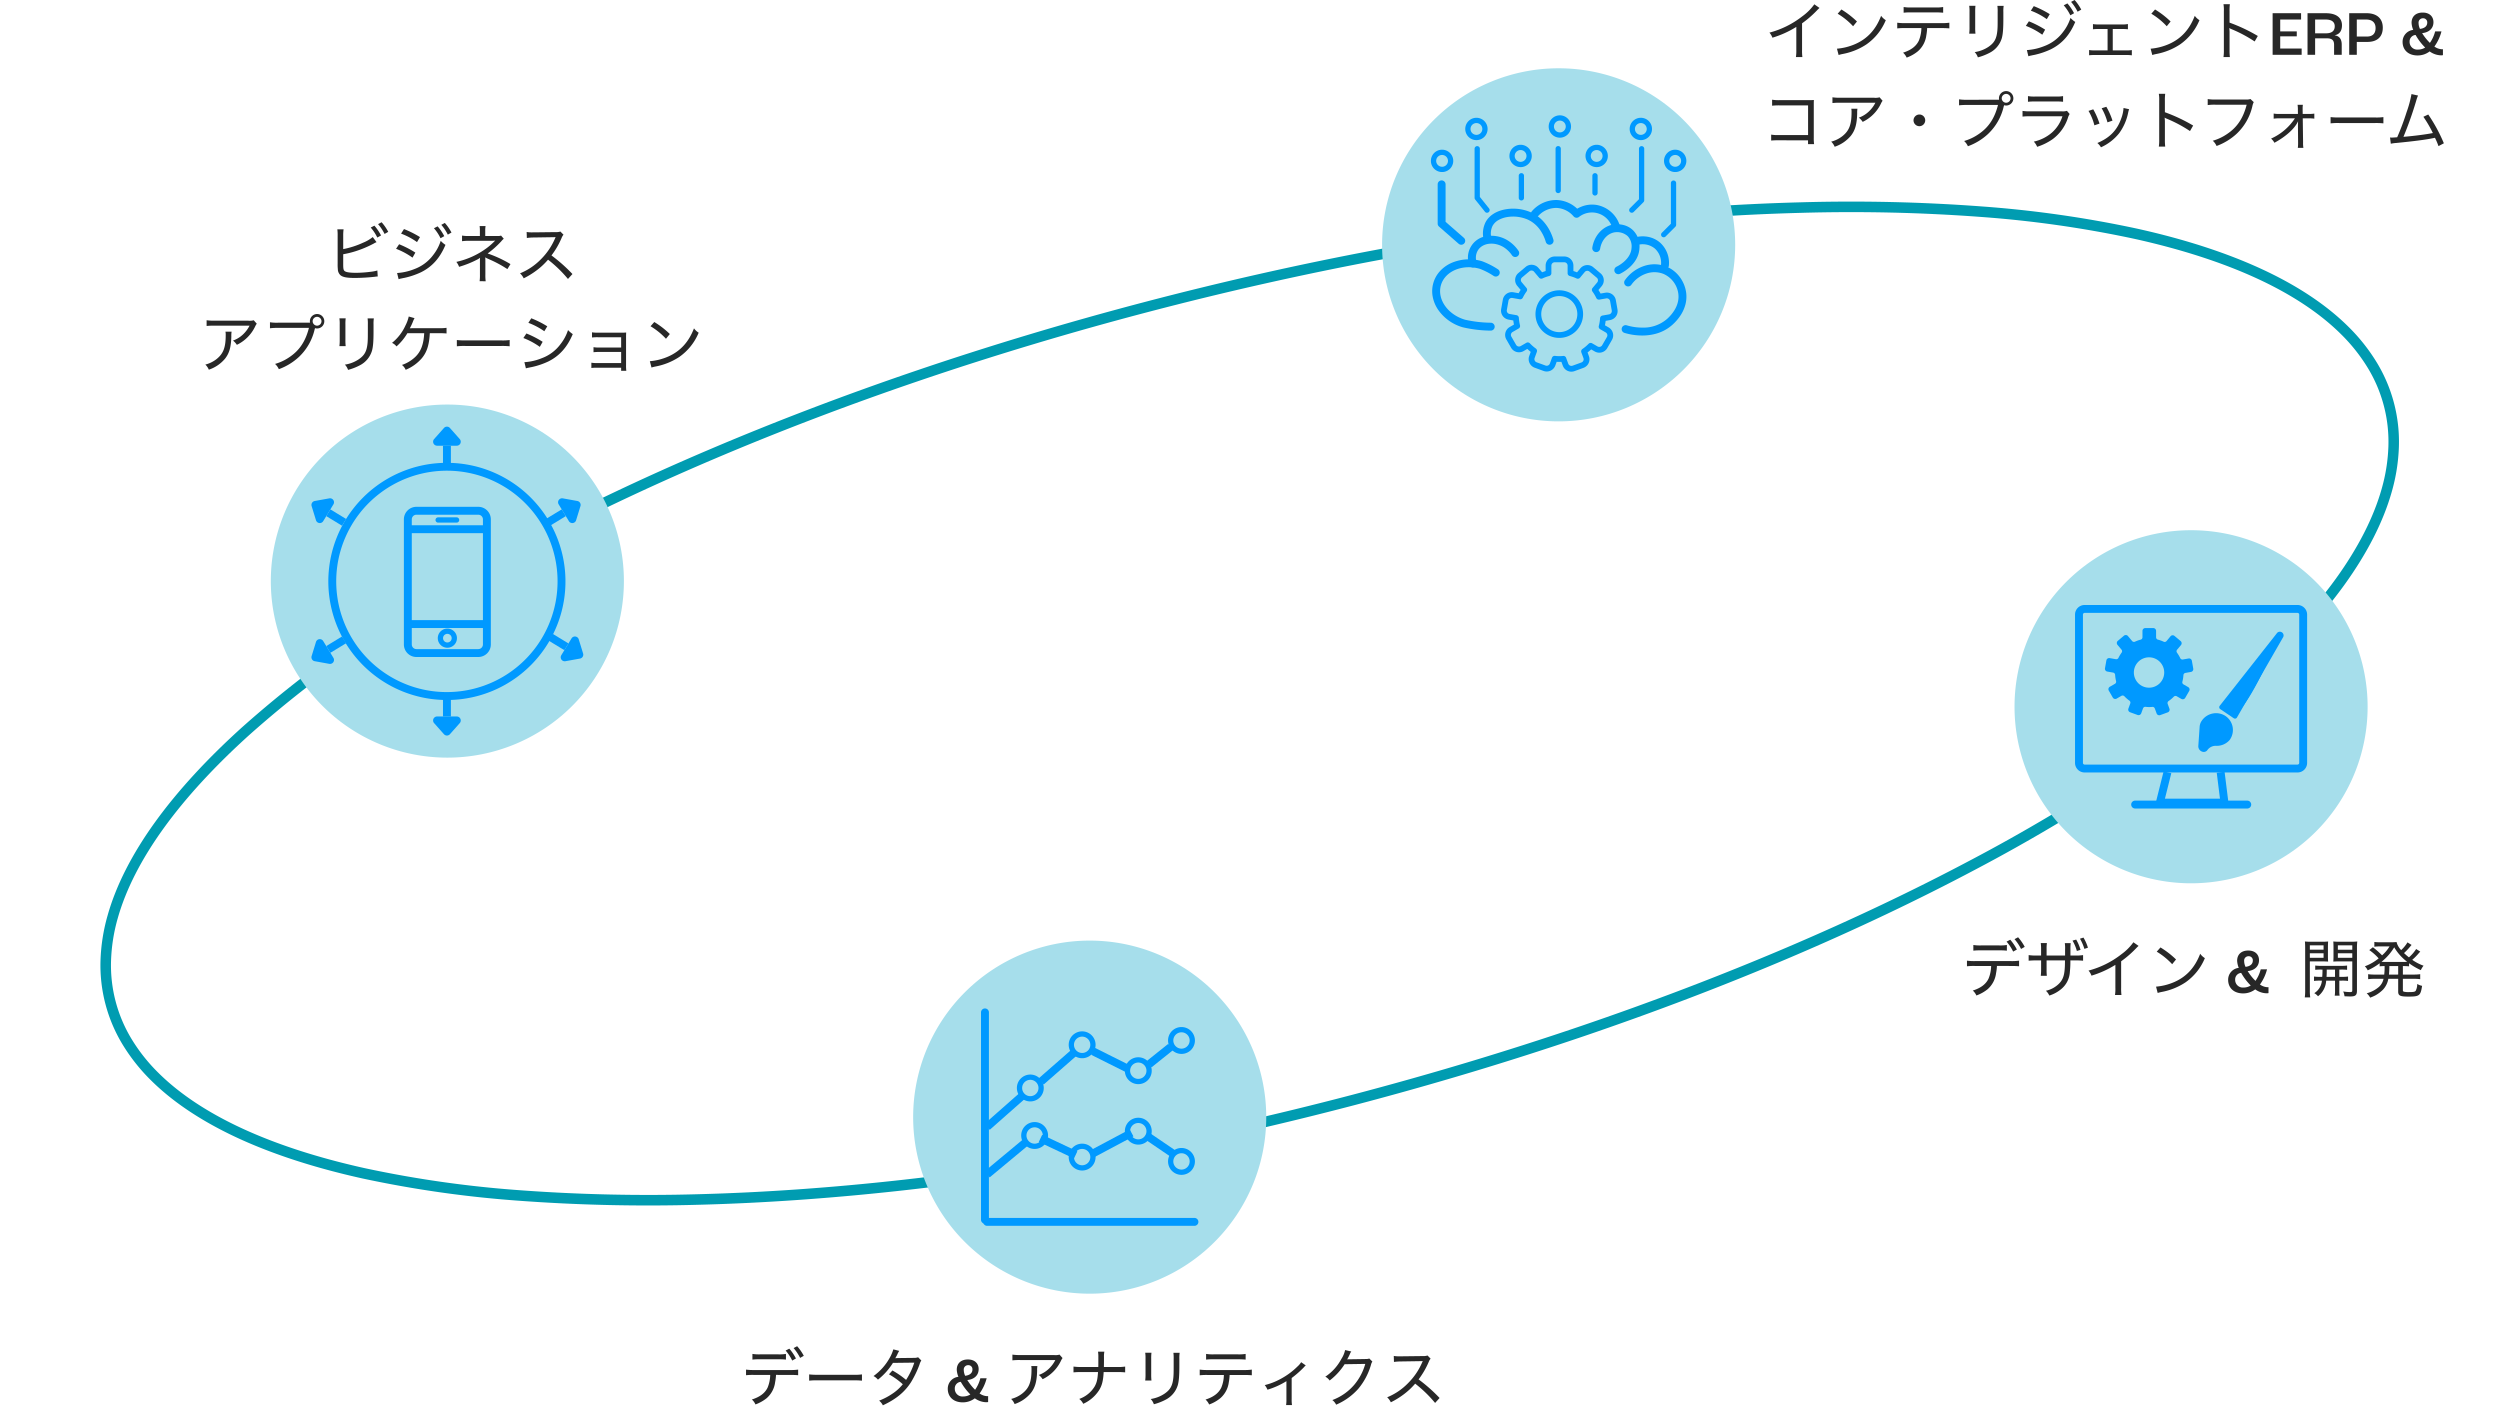 <svg xmlns="http://www.w3.org/2000/svg" width="948.776" height="533.433" viewBox="0 0 948.776 533.433">
  <g id="グループ_179" data-name="グループ 179" transform="translate(-208.612 -4308.087)">
    <path id="パス_352" data-name="パス 352" d="M-110.292-19.176a19.753,19.753,0,0,1-4.536,4.536,34.371,34.371,0,0,1-12.5,6.216A5.958,5.958,0,0,1-126.2-6.5a37.456,37.456,0,0,0,9.072-4.1v8.64A15.906,15.906,0,0,1-117.276.84h2.448a19.819,19.819,0,0,1-.12-2.832v-9.96a40.169,40.169,0,0,0,5.76-5.016,8.816,8.816,0,0,1,.864-.816Zm8.856,3.576a26.647,26.647,0,0,1,5.856,4.752l1.464-1.8a33.206,33.206,0,0,0-5.9-4.56Zm.36,15.672a12.969,12.969,0,0,1,1.488-.384,24.5,24.5,0,0,0,9-3.6,20.891,20.891,0,0,0,7.416-9.24,6.1,6.1,0,0,1-1.776-1.656c-1.968,5.16-5.136,8.64-9.72,10.68a21.874,21.874,0,0,1-7.032,1.8ZM-62-10.152c1.272,0,2.184.048,2.952.12v-2.16a19.081,19.081,0,0,1-2.976.168H-75.852a19.909,19.909,0,0,1-2.976-.168v2.16a23.464,23.464,0,0,1,2.928-.12h6.24a13.021,13.021,0,0,1-.984,4.8c-1.008,2.088-2.9,3.552-5.976,4.536a5.465,5.465,0,0,1,1.368,1.872A14.426,14.426,0,0,0-71.028-1.32a9.6,9.6,0,0,0,3.24-6.072,19,19,0,0,0,.312-2.76Zm-14.4-5.832a22.311,22.311,0,0,1,2.928-.12h9.12a29.536,29.536,0,0,1,2.952.12v-2.16a15.293,15.293,0,0,1-2.976.168h-9.072a15.158,15.158,0,0,1-2.952-.168ZM-51.516-18.6a13.845,13.845,0,0,1,.12,2.28v5.856a16.678,16.678,0,0,1-.12,2.424h2.376a19.823,19.823,0,0,1-.1-2.424v-5.88a18.209,18.209,0,0,1,.1-2.256Zm10.7.024a16.149,16.149,0,0,1,.1,2.376v2.568c0,2.712-.024,3.24-.1,4.272-.288,3.264-1.152,4.824-3.48,6.384a12.825,12.825,0,0,1-5.136,1.944A5.382,5.382,0,0,1-48.228.96,20.881,20.881,0,0,0-43.764-.768,9.166,9.166,0,0,0-39.18-6.192c.432-1.416.624-3.528.624-7.32v-2.712a13.6,13.6,0,0,1,.12-2.352Zm12.7,1.824a25.534,25.534,0,0,1,6.048,3.216l1.128-1.9a37.778,37.778,0,0,0-6.072-3.048Zm-1.9,5.76a27.639,27.639,0,0,1,6.24,3.36l1.08-1.92A37.361,37.361,0,0,0-28.86-12.72Zm14.376-7.8A16.752,16.752,0,0,1-13.14-15l1.416-.792a18.782,18.782,0,0,0-2.52-3.72ZM-29.052.552a5.346,5.346,0,0,1,.96-.264c.48-.1.888-.192,1.3-.264a29.381,29.381,0,0,0,6.24-2.112C-16.308-4.2-13.38-7.464-11.268-12.48a8.994,8.994,0,0,1-1.8-1.536A17.03,17.03,0,0,1-15.924-8.64a15.618,15.618,0,0,1-7.1,5.328,21.346,21.346,0,0,1-6.6,1.512Zm16.2-20.64a17.589,17.589,0,0,1,2.472,3.72l1.392-.792a17.909,17.909,0,0,0-2.52-3.648ZM2.964-9.792h3.5a17.009,17.009,0,0,1,2.256.1v-1.992a11.793,11.793,0,0,1-2.28.168H-2.268a14.72,14.72,0,0,1-2.28-.144V-9.7a19.414,19.414,0,0,1,2.28-.1H1V-1.68H-3.732a12.077,12.077,0,0,1-2.28-.144V.168a18.838,18.838,0,0,1,2.3-.1H7.908a14.542,14.542,0,0,1,2.3.12V-1.8a14,14,0,0,1-2.3.12H2.964ZM17.6-15.6a26.647,26.647,0,0,1,5.856,4.752l1.464-1.8a33.206,33.206,0,0,0-5.9-4.56ZM17.964.072a12.969,12.969,0,0,1,1.488-.384,24.5,24.5,0,0,0,9-3.6,20.891,20.891,0,0,0,7.416-9.24,6.1,6.1,0,0,1-1.776-1.656c-1.968,5.16-5.136,8.64-9.72,10.68a21.873,21.873,0,0,1-7.032,1.8ZM47.412.84a21.405,21.405,0,0,1-.12-2.784V-8.208a14.218,14.218,0,0,0-.1-1.968,4.94,4.94,0,0,0,.792.408,50.985,50.985,0,0,1,8.832,4.7l1.2-2.088a62.821,62.821,0,0,0-10.728-5.064v-4.272a19.125,19.125,0,0,1,.12-2.712H44.988a13.474,13.474,0,0,1,.144,2.64V-1.944A16.94,16.94,0,0,1,44.988.84ZM63.636,0H74.652V-2.4H66.516V-7.008H72.8V-8.88H66.516v-4.512h7.92v-2.4h-10.8ZM76.884,0h2.88V-6.264H84.2c2.112,0,2.76.864,2.76,2.448V0h2.9V-3.864c0-1.9-.72-3.24-2.64-3.528V-7.44c1.848-.336,2.736-1.728,2.736-3.768,0-2.832-2.088-4.584-6.144-4.584H76.884Zm2.88-8.16v-5.232H83.8c2.3,0,3.408.96,3.408,2.544,0,1.68-1.008,2.688-3.336,2.688ZM92.7,0h2.88V-4.9h4.008c3.792,0,5.856-1.968,5.856-5.4,0-3.528-2.3-5.5-6.216-5.5H92.7Zm2.88-6.936v-6.456h3.552c2.3,0,3.576,1.152,3.576,3.24,0,2.16-1.2,3.216-3.288,3.216Zm32.328,4.824a5.278,5.278,0,0,1-2.88-1.032,16.97,16.97,0,0,0,2.688-5.76h-2.4a13.25,13.25,0,0,1-1.992,4.368,19.024,19.024,0,0,1-2.952-3.7c2.712-.264,4.3-1.872,4.3-4.128,0-2.136-1.464-3.672-4.08-3.672-2.712,0-4.224,1.56-4.224,3.888a8.1,8.1,0,0,0,.624,2.688,4.519,4.519,0,0,0-4.032,4.56c0,2.952,2.064,5.136,5.688,5.136A7.428,7.428,0,0,0,123.228-1.3,7.6,7.6,0,0,0,127.6.192a3.294,3.294,0,0,0,.672-.072V-2.136A2.373,2.373,0,0,1,127.908-2.112Zm-7.224-11.76a1.536,1.536,0,0,1,1.632,1.632c0,1.248-.84,2.16-2.76,2.4a5.23,5.23,0,0,1-.528-2.208A1.637,1.637,0,0,1,120.684-13.872ZM115.62-4.944A2.474,2.474,0,0,1,117.8-7.536h.1a21.814,21.814,0,0,0,3.624,4.776,5.029,5.029,0,0,1-2.712.768A2.9,2.9,0,0,1,115.62-4.944ZM-112.68,32.44v1.44h2.3a15.382,15.382,0,0,1-.12-2.376V19.048c0-.912,0-1.32.048-1.9-.6.024-.96.048-1.248.048h-11.64a15,15,0,0,1-2.976-.168v2.28a22.5,22.5,0,0,1,2.952-.12h10.7V30.448H-123.84a13.785,13.785,0,0,1-2.832-.168v2.256a24.308,24.308,0,0,1,2.808-.1Zm27.144-16.32a5.362,5.362,0,0,1-2.112.168h-12.768a19.023,19.023,0,0,1-3-.168V18.3a24.134,24.134,0,0,1,2.952-.12H-87.12a11.914,11.914,0,0,1-2.568,3.408,10.707,10.707,0,0,1-3.72,2.256,6.065,6.065,0,0,1,1.464,1.608,14.727,14.727,0,0,0,6.96-7.008,5.521,5.521,0,0,1,.6-1.008Zm-10.728,4.344a5.286,5.286,0,0,1,.1,1.32c0,4.656-.888,6.984-3.408,9.024a11.375,11.375,0,0,1-4.32,2.136,5.812,5.812,0,0,1,1.32,1.944,13.624,13.624,0,0,0,6.168-4.2c1.632-2.088,2.28-4.416,2.376-8.472a9.139,9.139,0,0,1,.1-1.752Zm25.848,2.184a2.243,2.243,0,0,0-2.232,2.232,2.238,2.238,0,0,0,2.232,2.208,2.238,2.238,0,0,0,2.208-2.232A2.2,2.2,0,0,0-70.416,22.648Zm18.024-5.592a16.809,16.809,0,0,1-2.976-.168v2.28a22.858,22.858,0,0,1,2.928-.144h11.856c-1.32,5.16-3.624,8.592-7.488,11.16a18.741,18.741,0,0,1-5.376,2.52,5.8,5.8,0,0,1,1.44,1.992,22.493,22.493,0,0,0,7.584-4.608,20.775,20.775,0,0,0,6-10.464l.144-.5a2.874,2.874,0,0,0,.792.12A2.735,2.735,0,0,0-34.752,16.5a2.735,2.735,0,0,0-2.736-2.736A2.735,2.735,0,0,0-40.224,16.5a3.939,3.939,0,0,0,.048.552Zm14.9-2.232a1.7,1.7,0,0,1,1.68,1.68,1.7,1.7,0,0,1-1.68,1.68,1.7,1.7,0,0,1-1.68-1.68A1.7,1.7,0,0,1-37.488,14.824Zm8.28,3a21.494,21.494,0,0,1,2.736-.12h7.848a20.593,20.593,0,0,1,2.736.12v-2.16a14.244,14.244,0,0,1-2.76.168h-7.8a13.4,13.4,0,0,1-2.76-.168Zm-2.064,5.616a23.318,23.318,0,0,1,3.024-.12h12.12a13.791,13.791,0,0,1-3.912,6.12,15.6,15.6,0,0,1-6.96,3.5,6.087,6.087,0,0,1,1.272,1.968,21.631,21.631,0,0,0,5.88-2.9,16.247,16.247,0,0,0,5.784-8.04,5.863,5.863,0,0,1,.672-1.512l-1.032-1.2a5.241,5.241,0,0,1-1.9.192h-11.9a17.551,17.551,0,0,1-3.048-.168ZM-6.24,21.28a20.294,20.294,0,0,1,2.232,5.472l1.944-.648A27.627,27.627,0,0,0-4.44,20.68Zm4.992-1.008A22.189,22.189,0,0,1,.96,25.624l1.9-.648A25.685,25.685,0,0,0,.528,19.72Zm8.3-.1a13.464,13.464,0,0,1-.864,3.96c-1.56,4.488-4.344,7.344-9.072,9.336A6.118,6.118,0,0,1-1.512,35.1,18.658,18.658,0,0,0,5.4,29.752a19.856,19.856,0,0,0,3.456-8.016,10.271,10.271,0,0,1,.312-1.1ZM22.872,34.84a21.405,21.405,0,0,1-.12-2.784V25.792a14.218,14.218,0,0,0-.1-1.968,4.941,4.941,0,0,0,.792.408,50.985,50.985,0,0,1,8.832,4.7l1.2-2.088a62.821,62.821,0,0,0-10.728-5.064V17.512a19.125,19.125,0,0,1,.12-2.712H20.448a13.474,13.474,0,0,1,.144,2.64V32.056a16.94,16.94,0,0,1-.144,2.784ZM55.224,16.768a4.8,4.8,0,0,1-1.824.192H41.976A16.653,16.653,0,0,1,39,16.792v2.28a19.14,19.14,0,0,1,2.928-.144H53.784c-1.32,5.16-3.624,8.592-7.488,11.16a18.741,18.741,0,0,1-5.376,2.52A5.581,5.581,0,0,1,42.36,34.6a22.882,22.882,0,0,0,7.584-4.608,20.775,20.775,0,0,0,6-10.464,6.229,6.229,0,0,1,.528-1.584ZM73.3,33.208v.264a13.423,13.423,0,0,1-.1,1.848h2.112a11.64,11.64,0,0,1-.12-2.112l-.12-9.1H77.3a12.933,12.933,0,0,1,2.16.12v-1.92a12.249,12.249,0,0,1-2.16.12H75.048l-.024-1.608v-.408a8.145,8.145,0,0,1,.1-1.44H73.1a10.286,10.286,0,0,1,.12,1.9l.024,1.56H66.192a10.324,10.324,0,0,1-2.16-.144v1.944a13.288,13.288,0,0,1,2.16-.12h5.9a21.041,21.041,0,0,1-9.048,7.68,5.368,5.368,0,0,1,1.272,1.584C68.5,31.12,71.9,28.1,73.152,25.5c.1-.216.1-.216.144-.312-.024.6-.048,1.416-.048,1.9Zm12.336-7.2a26.219,26.219,0,0,1,3.336-.12h13.44a28.039,28.039,0,0,1,3.264.12V23.632a19.638,19.638,0,0,1-3.24.144H88.944a26.181,26.181,0,0,1-3.312-.144Zm30.7-11.112a41.958,41.958,0,0,1-1.848,6.84,95.034,95.034,0,0,1-3.576,9.552c-.936.072-1.824.12-2.064.12a4.309,4.309,0,0,1-.648-.048l.288,2.376a14.1,14.1,0,0,1,2.088-.288c6.384-.624,11.088-1.224,13.848-1.8.528-.1.528-.1.816-.168a25.112,25.112,0,0,1,1.344,3.168l2.04-1.08a61.1,61.1,0,0,0-5.928-10.92l-1.848.864a46.237,46.237,0,0,1,3.6,6.168c-2.568.528-7.728,1.176-11.16,1.44a137.382,137.382,0,0,0,4.92-13.968,11.231,11.231,0,0,1,.624-1.7Z" transform="translate(1007.46 4328.895)" fill="#272727"/>
    <path id="パス_344" data-name="パス 344" d="M-41.136-16.008a15.883,15.883,0,0,1,.144-2.376h-2.376a15.225,15.225,0,0,1,.12,2.352v10.8a16.116,16.116,0,0,0,.072,1.968A3.174,3.174,0,0,0-42.144-.936c.888.72,2.472,1.008,5.448,1.008a72.006,72.006,0,0,0,7.608-.456,6.007,6.007,0,0,1,1.056-.1l-.144-2.28a13.976,13.976,0,0,1-2.424.48,46.825,46.825,0,0,1-5.568.408c-2.568,0-4.032-.24-4.512-.744-.36-.384-.456-.888-.456-2.52V-8.928A34.554,34.554,0,0,0-36.5-10.056a41.1,41.1,0,0,0,6.96-2.928,7.119,7.119,0,0,1,1.056-.528l-1.44-1.944a13.993,13.993,0,0,1-3.7,2.16,32.43,32.43,0,0,1-7.512,2.424Zm13.224-4.344a17.589,17.589,0,0,1,2.472,3.72l1.392-.792a17.909,17.909,0,0,0-2.52-3.648Zm-2.784,1.3a16.752,16.752,0,0,1,2.5,3.792l1.416-.792a18.782,18.782,0,0,0-2.52-3.72Zm11.52,2.3a25.534,25.534,0,0,1,6.048,3.216l1.128-1.9a37.778,37.778,0,0,0-6.072-3.048Zm-1.9,5.76a27.639,27.639,0,0,1,6.24,3.36l1.08-1.92A37.361,37.361,0,0,0-19.92-12.72Zm14.376-7.8A16.752,16.752,0,0,1-4.2-15l1.416-.792a18.782,18.782,0,0,0-2.52-3.72ZM-20.112.552a5.346,5.346,0,0,1,.96-.264c.48-.1.888-.192,1.3-.264a29.381,29.381,0,0,0,6.24-2.112C-7.368-4.2-4.44-7.464-2.328-12.48a8.994,8.994,0,0,1-1.8-1.536A17.03,17.03,0,0,1-6.984-8.64a15.618,15.618,0,0,1-7.1,5.328,21.346,21.346,0,0,1-6.6,1.512Zm16.2-20.64a17.589,17.589,0,0,1,2.472,3.72l1.392-.792a17.909,17.909,0,0,0-2.52-3.648ZM12.936,1.32a16.656,16.656,0,0,1-.12-2.592V-6.456a6.576,6.576,0,0,0-.024-.792,2.9,2.9,0,0,0-.048-.5,13.892,13.892,0,0,0,1.464.72,44.37,44.37,0,0,1,6.96,3.744l1.176-1.9A44.708,44.708,0,0,0,13.68-9.216,35.787,35.787,0,0,0,18.816-13.8a6.565,6.565,0,0,1,.984-1.008l-1.032-1.2a3.5,3.5,0,0,1-1.224.168H12.768v-1.944a9.6,9.6,0,0,1,.12-1.824H10.632a12.154,12.154,0,0,1,.1,1.848v1.92H6.576a14.971,14.971,0,0,1-2.616-.168v2.136a16.249,16.249,0,0,1,2.616-.144h8.4c.192,0,.744-.024,1.08-.048l.48-.048a24.144,24.144,0,0,1-3.216,2.856A30.222,30.222,0,0,1,1.8-6.024,6.511,6.511,0,0,1,2.832-4.152,37.476,37.476,0,0,0,10.056-7.08a3.982,3.982,0,0,0,.744-.528,8.5,8.5,0,0,0-.048,1.1v5.256a17.469,17.469,0,0,1-.12,2.568ZM45.864-1.416A60.6,60.6,0,0,0,37.9-8.472a31.048,31.048,0,0,0,3.864-6.672,4.159,4.159,0,0,1,.7-1.2l-1.176-1.2a4.514,4.514,0,0,1-1.7.216l-8.3.1h-.528a12.38,12.38,0,0,1-2.28-.144l.072,2.28a20.046,20.046,0,0,1,2.76-.192c7.872-.12,7.872-.12,8.16-.144a1.654,1.654,0,0,1-.072.192,1.943,1.943,0,0,0-.144.312,24.977,24.977,0,0,1-5.328,7.872A23.3,23.3,0,0,1,25.968-1.68,6.243,6.243,0,0,1,27.36.216,30.53,30.53,0,0,0,32.04-2.64,26.609,26.609,0,0,0,36.6-6.864,47.921,47.921,0,0,1,44.16.456ZM-75.1,16.12a5.362,5.362,0,0,1-2.112.168H-89.976a19.023,19.023,0,0,1-3-.168V18.3a24.134,24.134,0,0,1,2.952-.12H-76.68a11.914,11.914,0,0,1-2.568,3.408,10.707,10.707,0,0,1-3.72,2.256A6.065,6.065,0,0,1-81.5,25.456a14.727,14.727,0,0,0,6.96-7.008,5.521,5.521,0,0,1,.6-1.008Zm-10.728,4.344a5.286,5.286,0,0,1,.1,1.32c0,4.656-.888,6.984-3.408,9.024a11.375,11.375,0,0,1-4.32,2.136,5.812,5.812,0,0,1,1.32,1.944,13.624,13.624,0,0,0,6.168-4.2c1.632-2.088,2.28-4.416,2.376-8.472a9.139,9.139,0,0,1,.1-1.752Zm19.872-3.408a16.809,16.809,0,0,1-2.976-.168v2.28A22.858,22.858,0,0,1-66,19.024h11.856c-1.32,5.16-3.624,8.592-7.488,11.16a18.741,18.741,0,0,1-5.376,2.52,5.8,5.8,0,0,1,1.44,1.992,22.493,22.493,0,0,0,7.584-4.608,20.775,20.775,0,0,0,6-10.464l.144-.5a2.874,2.874,0,0,0,.792.12A2.735,2.735,0,0,0-48.312,16.5a2.735,2.735,0,0,0-2.736-2.736A2.735,2.735,0,0,0-53.784,16.5a3.939,3.939,0,0,0,.048.552Zm14.9-2.232a1.7,1.7,0,0,1,1.68,1.68,1.7,1.7,0,0,1-1.68,1.68,1.7,1.7,0,0,1-1.68-1.68A1.7,1.7,0,0,1-51.048,14.824Zm8.472.576a13.845,13.845,0,0,1,.12,2.28v5.856a16.678,16.678,0,0,1-.12,2.424H-40.2a19.823,19.823,0,0,1-.1-2.424v-5.88a18.209,18.209,0,0,1,.1-2.256Zm10.7.024a16.149,16.149,0,0,1,.1,2.376v2.568c0,2.712-.024,3.24-.1,4.272-.288,3.264-1.152,4.824-3.48,6.384a12.825,12.825,0,0,1-5.136,1.944,5.382,5.382,0,0,1,1.2,1.992,20.881,20.881,0,0,0,4.464-1.728,9.166,9.166,0,0,0,4.584-5.424c.432-1.416.624-3.528.624-7.32V17.776a13.6,13.6,0,0,1,.12-2.352ZM-4.92,21.04a29.708,29.708,0,0,1,3,.1V19a19.093,19.093,0,0,1-2.976.144H-14.76c-.648.024-1.008.024-1.1.024a19.911,19.911,0,0,0,1.2-2.568,8.176,8.176,0,0,1,.6-1.272l-2.208-.624A13.744,13.744,0,0,1-17.5,18.088a17.933,17.933,0,0,1-5.112,6.624,4.573,4.573,0,0,1,1.7,1.344,20.687,20.687,0,0,0,4.128-5.016h6.384c-.216,4.248-1.248,6.984-3.432,9.048a13.649,13.649,0,0,1-5.016,3,4.613,4.613,0,0,1,1.416,1.848,16.305,16.305,0,0,0,6.168-4.44c1.824-2.232,2.664-4.752,2.952-8.784.024-.408.024-.408.048-.672Zm6.912,4.968a26.219,26.219,0,0,1,3.336-.12h13.44a28.039,28.039,0,0,1,3.264.12V23.632a19.638,19.638,0,0,1-3.24.144H5.3a26.181,26.181,0,0,1-3.312-.144Zm27.144-8.9A26.311,26.311,0,0,1,35.184,20.3l1.128-1.872a35.9,35.9,0,0,0-6.072-3.048Zm-1.9,5.76a27.639,27.639,0,0,1,6.24,3.36l1.08-1.92a37.361,37.361,0,0,0-6.168-3.168Zm.96,11.52a5.561,5.561,0,0,1,.96-.24c.48-.1.888-.192,1.3-.264a29.381,29.381,0,0,0,6.24-2.112c4.248-2.112,7.176-5.4,9.288-10.392a9.852,9.852,0,0,1-1.8-1.536,16.91,16.91,0,0,1-2.856,5.352,15.453,15.453,0,0,1-7.1,5.328,20.673,20.673,0,0,1-6.6,1.512Zm36.144-.24V35.32h1.968a14.3,14.3,0,0,1-.1-2.16V22.816c0-.936,0-1.272.048-2.04-.5.048-1.1.072-1.968.072H55.584a15.061,15.061,0,0,1-2.3-.144v1.968a17.621,17.621,0,0,1,2.3-.1h8.76v3.912H56.136a11.928,11.928,0,0,1-2.28-.144v1.92a17.668,17.668,0,0,1,2.28-.1h8.208v4.224h-9a14.424,14.424,0,0,1-2.3-.144V34.24a16.964,16.964,0,0,1,2.28-.1ZM75.5,18.4a26.647,26.647,0,0,1,5.856,4.752l1.464-1.8a33.206,33.206,0,0,0-5.9-4.56Zm.36,15.672a12.969,12.969,0,0,1,1.488-.384,24.5,24.5,0,0,0,9-3.6,20.891,20.891,0,0,0,7.416-9.24,6.1,6.1,0,0,1-1.776-1.656c-1.968,5.16-5.136,8.64-9.72,10.68a21.874,21.874,0,0,1-7.032,1.8Z" transform="translate(380 4413.5)" fill="#272727"/>
    <path id="パス_351" data-name="パス 351" d="M-114.828-10.176c1.272,0,2.208.048,2.952.12v-2.136a18.88,18.88,0,0,1-2.976.168h-13.824a19.909,19.909,0,0,1-2.976-.168v2.136a23.659,23.659,0,0,1,2.952-.12h6.216a13.158,13.158,0,0,1-.984,4.824c-1.008,2.088-2.9,3.528-5.976,4.512a5.169,5.169,0,0,1,1.368,1.872,15.009,15.009,0,0,0,4.224-2.352,9.664,9.664,0,0,0,3.24-6.1,19.022,19.022,0,0,0,.336-2.76Zm-14.4-5.808a22.086,22.086,0,0,1,2.928-.12h6.84a23.9,23.9,0,0,1,2.952.12v-2.16a15.293,15.293,0,0,1-2.976.168h-6.792a15.158,15.158,0,0,1-2.952-.168Zm15.624-4.368a17.589,17.589,0,0,1,2.472,3.72l1.392-.792a17.909,17.909,0,0,0-2.52-3.648Zm-3.024.936a16.751,16.751,0,0,1,2.5,3.792l1.416-.792a18.782,18.782,0,0,0-2.52-3.72ZM-107.7-7.992a26.219,26.219,0,0,1,3.336-.12h13.44a28.039,28.039,0,0,1,3.264.12v-2.376a19.638,19.638,0,0,1-3.24.144h-13.488a26.181,26.181,0,0,1-3.312-.144Zm31.944-11.88a14.718,14.718,0,0,1-1.416,3.288,20.992,20.992,0,0,1-6.1,6.84,5.262,5.262,0,0,1,1.68,1.368,24.783,24.783,0,0,0,5.688-6.36l8.112-.1a27.955,27.955,0,0,1-3.12,6.552,33.4,33.4,0,0,0-5.184-3.576l-1.32,1.464a28.329,28.329,0,0,1,5.256,3.768,17.452,17.452,0,0,1-4.08,3.672,24.019,24.019,0,0,1-4.9,2.544,5.581,5.581,0,0,1,1.416,1.776c5.04-2.352,8.28-5.016,10.7-8.808a38.718,38.718,0,0,0,3.192-6.624,5.385,5.385,0,0,1,.7-1.584l-1.224-1.224a4.149,4.149,0,0,1-1.584.24c-6.72.072-6.72.072-7.08.144.192-.336.432-.744.7-1.272a12.274,12.274,0,0,1,.792-1.536ZM-40.14-2.112a5.278,5.278,0,0,1-2.88-1.032A16.97,16.97,0,0,0-40.332-8.9h-2.4a13.25,13.25,0,0,1-1.992,4.368,19.024,19.024,0,0,1-2.952-3.7c2.712-.264,4.3-1.872,4.3-4.128,0-2.136-1.464-3.672-4.08-3.672-2.712,0-4.224,1.56-4.224,3.888a8.1,8.1,0,0,0,.624,2.688A4.519,4.519,0,0,0-55.092-4.9C-55.092-1.944-53.028.24-49.4.24A7.428,7.428,0,0,0-44.82-1.3,7.6,7.6,0,0,0-40.452.192,3.3,3.3,0,0,0-39.78.12V-2.136A2.373,2.373,0,0,1-40.14-2.112Zm-7.224-11.76a1.536,1.536,0,0,1,1.632,1.632c0,1.248-.84,2.16-2.76,2.4a5.23,5.23,0,0,1-.528-2.208A1.637,1.637,0,0,1-47.364-13.872Zm-5.064,8.928a2.474,2.474,0,0,1,2.184-2.592h.1A21.814,21.814,0,0,0-46.524-2.76a5.029,5.029,0,0,1-2.712.768A2.9,2.9,0,0,1-52.428-4.944ZM-12.684-17.88a5.362,5.362,0,0,1-2.112.168H-27.564a19.023,19.023,0,0,1-3-.168V-15.7a24.134,24.134,0,0,1,2.952-.12h13.344a11.914,11.914,0,0,1-2.568,3.408,10.707,10.707,0,0,1-3.72,2.256,6.065,6.065,0,0,1,1.464,1.608,14.727,14.727,0,0,0,6.96-7.008,5.521,5.521,0,0,1,.6-1.008Zm-10.728,4.344a5.286,5.286,0,0,1,.1,1.32c0,4.656-.888,6.984-3.408,9.024a11.375,11.375,0,0,1-4.32,2.136A5.812,5.812,0,0,1-29.724.888a13.624,13.624,0,0,0,6.168-4.2c1.632-2.088,2.28-4.416,2.376-8.472a9.139,9.139,0,0,1,.1-1.752Zm27.576.36c0-.312,0-.312.024-2.04v-1.656a9.847,9.847,0,0,1,.144-2.112h-2.4a12.791,12.791,0,0,1,.12,2.136v1.632c0,.648,0,1.128-.024,2.04H-4.38a20.7,20.7,0,0,1-3-.168v2.208a26.066,26.066,0,0,1,2.976-.12H1.932C1.74-8.448,1.476-7.344.732-5.928A11.16,11.16,0,0,1-5.2-1.056,5.317,5.317,0,0,1-3.684.792a13.921,13.921,0,0,0,6-5.136c1.128-1.8,1.584-3.648,1.752-6.912H9.252a25.559,25.559,0,0,1,2.976.12v-2.208a17.108,17.108,0,0,1-3,.168ZM19.836-18.6a13.845,13.845,0,0,1,.12,2.28v5.856a16.678,16.678,0,0,1-.12,2.424h2.376a19.823,19.823,0,0,1-.1-2.424v-5.88a18.209,18.209,0,0,1,.1-2.256Zm10.7.024a16.149,16.149,0,0,1,.1,2.376v2.568c0,2.712-.024,3.24-.1,4.272-.288,3.264-1.152,4.824-3.48,6.384a12.825,12.825,0,0,1-5.136,1.944A5.382,5.382,0,0,1,23.124.96,20.881,20.881,0,0,0,27.588-.768a9.166,9.166,0,0,0,4.584-5.424c.432-1.416.624-3.528.624-7.32v-2.712a13.6,13.6,0,0,1,.12-2.352Zm26.808,8.424c1.272,0,2.184.048,2.952.12v-2.16a19.081,19.081,0,0,1-2.976.168H43.5a19.909,19.909,0,0,1-2.976-.168v2.16a23.464,23.464,0,0,1,2.928-.12h6.24a13.021,13.021,0,0,1-.984,4.8C47.7-3.264,45.8-1.8,42.732-.816A5.465,5.465,0,0,1,44.1,1.056,14.426,14.426,0,0,0,48.324-1.32a9.6,9.6,0,0,0,3.24-6.072,19,19,0,0,0,.312-2.76Zm-14.4-5.832a22.311,22.311,0,0,1,2.928-.12H55a29.536,29.536,0,0,1,2.952.12v-2.16a15.293,15.293,0,0,1-2.976.168H45.9a15.158,15.158,0,0,1-2.952-.168ZM79.02-15a7.377,7.377,0,0,1-1.368,1.608,27.554,27.554,0,0,1-6.816,4.944A24.146,24.146,0,0,1,65.2-6.312,6.326,6.326,0,0,1,66.228-4.56a29.622,29.622,0,0,0,7.2-3.24v6.792a13.491,13.491,0,0,1-.12,2.28H75.54a14,14,0,0,1-.12-2.3V-9A37.718,37.718,0,0,0,80-13.008a5.489,5.489,0,0,1,.768-.768ZM95.7-19.608A10.16,10.16,0,0,1,94.26-16.2a18.279,18.279,0,0,1-6.072,6.7A4.406,4.406,0,0,1,89.82-8.04a24.077,24.077,0,0,0,5.688-6.192l7.848-.12a21.174,21.174,0,0,1-4.1,7.824,20.122,20.122,0,0,1-8.4,5.9,4.834,4.834,0,0,1,1.44,1.752,23.613,23.613,0,0,0,8.4-6.024,24.936,24.936,0,0,0,4.824-9.1,3.537,3.537,0,0,1,.528-1.248l-1.176-1.152a3.393,3.393,0,0,1-1.392.192c-.72.024-2.76.048-6.12.1h-.288a2.3,2.3,0,0,0-.6.072,21.684,21.684,0,0,0,1.056-2.088,3.2,3.2,0,0,1,.528-.936ZM131.556-1.416a60.6,60.6,0,0,0-7.968-7.056,31.048,31.048,0,0,0,3.864-6.672,4.159,4.159,0,0,1,.7-1.2l-1.176-1.2a4.514,4.514,0,0,1-1.7.216l-8.3.1h-.528a12.38,12.38,0,0,1-2.28-.144l.072,2.28a20.046,20.046,0,0,1,2.76-.192c7.872-.12,7.872-.12,8.16-.144a1.654,1.654,0,0,1-.072.192,1.942,1.942,0,0,0-.144.312A24.977,24.977,0,0,1,119.6-7.056,23.3,23.3,0,0,1,111.66-1.68a6.243,6.243,0,0,1,1.392,1.9,30.53,30.53,0,0,0,4.68-2.856,26.609,26.609,0,0,0,4.56-4.224,47.921,47.921,0,0,1,7.56,7.32Z" transform="translate(623.394 4840.055)" fill="#272727"/>
    <path id="パス_353" data-name="パス 353" d="M-69.228-10.176c1.272,0,2.208.048,2.952.12v-2.136a18.88,18.88,0,0,1-2.976.168H-83.076a19.909,19.909,0,0,1-2.976-.168v2.136a23.658,23.658,0,0,1,2.952-.12h6.216a13.158,13.158,0,0,1-.984,4.824c-1.008,2.088-2.9,3.528-5.976,4.512a5.169,5.169,0,0,1,1.368,1.872A15.009,15.009,0,0,0-78.252-1.32a9.664,9.664,0,0,0,3.24-6.1,19.023,19.023,0,0,0,.336-2.76Zm-14.4-5.808A22.087,22.087,0,0,1-80.7-16.1h6.84a23.9,23.9,0,0,1,2.952.12v-2.16a15.293,15.293,0,0,1-2.976.168h-6.792a15.158,15.158,0,0,1-2.952-.168ZM-68-20.352a17.589,17.589,0,0,1,2.472,3.72l1.392-.792a17.909,17.909,0,0,0-2.52-3.648Zm-3.024.936a16.752,16.752,0,0,1,2.5,3.792l1.416-.792a18.782,18.782,0,0,0-2.52-3.72Zm15.192,5.28V-16.68a14.17,14.17,0,0,1,.12-2.184h-2.328a17.027,17.027,0,0,1,.12,2.208v2.52h-1.824a18.061,18.061,0,0,1-2.9-.168v2.136c.888-.072,1.512-.12,2.856-.12h1.872v3.456a19.944,19.944,0,0,1-.12,2.4h2.3a19.622,19.622,0,0,1-.1-2.4v-3.456h6.984c-.024,1.536-.024,1.7-.048,2.256-.144,3.36-.7,5.016-2.208,6.552A10.051,10.051,0,0,1-56.1-.768a5.466,5.466,0,0,1,1.3,1.824A13.249,13.249,0,0,0-50.388-1.32,9.05,9.05,0,0,0-47-7.92a36.775,36.775,0,0,0,.192-4.368h1.968a28.064,28.064,0,0,1,2.856.12V-14.3a17.343,17.343,0,0,1-2.88.168h-1.92v-2.448a16.65,16.65,0,0,1,.1-2.256h-2.232a12.616,12.616,0,0,1,.1,2.424v2.28ZM-46-19.8a15.643,15.643,0,0,1,1.656,3.936l1.392-.432A16.787,16.787,0,0,0-44.6-20.184Zm2.832-.72a18.134,18.134,0,0,1,1.68,3.864l1.344-.456a16.716,16.716,0,0,0-1.7-3.84Zm20.28,1.344A19.753,19.753,0,0,1-27.42-14.64a34.371,34.371,0,0,1-12.5,6.216A5.958,5.958,0,0,1-38.8-6.5a37.455,37.455,0,0,0,9.072-4.1v8.64A15.906,15.906,0,0,1-29.868.84h2.448a19.819,19.819,0,0,1-.12-2.832v-9.96a40.169,40.169,0,0,0,5.76-5.016,8.816,8.816,0,0,1,.864-.816Zm8.856,3.576a26.647,26.647,0,0,1,5.856,4.752l1.464-1.8a33.206,33.206,0,0,0-5.9-4.56Zm.36,15.672A12.969,12.969,0,0,1-12.18-.312a24.5,24.5,0,0,0,9-3.6,20.891,20.891,0,0,0,7.416-9.24A6.1,6.1,0,0,1,2.46-14.808C.492-9.648-2.676-6.168-7.26-4.128a21.874,21.874,0,0,1-7.032,1.8ZM28.02-2.112a5.278,5.278,0,0,1-2.88-1.032A16.97,16.97,0,0,0,27.828-8.9h-2.4a13.25,13.25,0,0,1-1.992,4.368,19.024,19.024,0,0,1-2.952-3.7c2.712-.264,4.3-1.872,4.3-4.128,0-2.136-1.464-3.672-4.08-3.672-2.712,0-4.224,1.56-4.224,3.888A8.1,8.1,0,0,0,17.1-9.456,4.519,4.519,0,0,0,13.068-4.9c0,2.952,2.064,5.136,5.688,5.136A7.428,7.428,0,0,0,23.34-1.3,7.6,7.6,0,0,0,27.708.192,3.3,3.3,0,0,0,28.38.12V-2.136A2.373,2.373,0,0,1,28.02-2.112ZM20.8-13.872a1.536,1.536,0,0,1,1.632,1.632c0,1.248-.84,2.16-2.76,2.4a5.23,5.23,0,0,1-.528-2.208A1.637,1.637,0,0,1,20.8-13.872ZM15.732-4.944a2.474,2.474,0,0,1,2.184-2.592h.1A21.814,21.814,0,0,0,21.636-2.76a5.029,5.029,0,0,1-2.712.768A2.9,2.9,0,0,1,15.732-4.944ZM48.876-8.808c0,1.224-.024,1.608-.1,2.76h-.744a15.006,15.006,0,0,1-2.376-.12v1.68a15.382,15.382,0,0,1,2.376-.12h.624a6.239,6.239,0,0,1-2.9,4.752A4.818,4.818,0,0,1,47.172,1.32a8.035,8.035,0,0,0,3.1-5.928h3.36V-.96a11.044,11.044,0,0,1-.12,2.064H55.38a10.144,10.144,0,0,1-.12-2.04V-4.608h.96a15.416,15.416,0,0,1,2.352.12v-1.68a14.85,14.85,0,0,1-2.352.12h-.96v-2.76h.648a19.346,19.346,0,0,1,2.3.1v-1.632a15.416,15.416,0,0,1-2.352.12H48.444a15.07,15.07,0,0,1-2.328-.12v1.632a19.346,19.346,0,0,1,2.3-.1Zm4.752,0v2.76H50.412c.072-1.2.072-1.416.072-2.76Zm-9.552-3.1h4.56c1.032,0,1.68.024,2.376.072-.048-.624-.072-1.2-.072-2.208v-3.144c0-.912.024-1.584.072-2.28a21.058,21.058,0,0,1-2.448.1H44.7a21.47,21.47,0,0,1-2.5-.1c.072.768.1,1.464.1,2.664V-1.032a19,19,0,0,1-.144,2.784H44.22a18.4,18.4,0,0,1-.144-2.76Zm0-6.1h5.208v1.656H44.076Zm0,3h5.208v1.728H44.076Zm17.88-1.8a22.138,22.138,0,0,1,.12-2.664,21.945,21.945,0,0,1-2.52.1H55.428a20.535,20.535,0,0,1-2.448-.1c.048.768.072,1.416.072,2.28v3.144c0,.984-.024,1.584-.072,2.208.672-.048,1.416-.072,2.376-.072H60.18V-.936c0,.552-.168.672-.864.672A18.552,18.552,0,0,1,56.724-.5a5.292,5.292,0,0,1,.5,1.824c1.056.048,1.656.072,2.184.072,1.968,0,2.544-.48,2.544-2.184ZM54.708-18H60.18v1.656H54.708Zm0,3H60.18v1.728H54.708Zm13.92,8.088A16.147,16.147,0,0,1,66.2-7.056v1.9A16.826,16.826,0,0,1,68.628-5.3h3.408a5.552,5.552,0,0,1-1.8,3.12A11.612,11.612,0,0,1,65.652.192a6.179,6.179,0,0,1,1.32,1.656A16.85,16.85,0,0,0,69.036.936a13.081,13.081,0,0,0,2.832-2.16A8.07,8.07,0,0,0,73.86-5.3H77.6V-.456c0,1.536.72,1.9,3.816,1.9,4.272,0,4.68-.312,5.256-4.08a5.436,5.436,0,0,1-1.848-.72,5.4,5.4,0,0,1-.6,2.64c-.312.36-.912.456-2.592.456a8,8,0,0,1-1.7-.12c-.432-.072-.552-.24-.552-.672V-5.3h4.152a16.6,16.6,0,0,1,2.424.144v-1.9a16.37,16.37,0,0,1-2.424.144H79.38v-3.216h.264a17.97,17.97,0,0,1,2.088.1v-1.176A24.63,24.63,0,0,0,86.2-8.592a7.44,7.44,0,0,1,1.032-1.68,18.076,18.076,0,0,1-4.3-2.232,20.436,20.436,0,0,0,1.92-1.872c.888-1.008.888-1.008,1.128-1.248l-1.56-.984a15,15,0,0,1-2.736,3.168c-.7-.552-1.32-1.1-1.872-1.632a23.918,23.918,0,0,0,2.376-2.5,4.92,4.92,0,0,1,.5-.576l-1.56-.984a12.9,12.9,0,0,1-2.4,2.928,6.706,6.706,0,0,1-1.752-3.072,14.162,14.162,0,0,1-2.112.1H70.356a11.1,11.1,0,0,1-1.8-.12v1.824a13.027,13.027,0,0,1,1.512-.12h4.248a14.26,14.26,0,0,1-2.832,3.384A31.164,31.164,0,0,0,68-17.28L66.636-16.2a19.978,19.978,0,0,1,3.552,3.144,17.97,17.97,0,0,1-5.232,3,5.45,5.45,0,0,1,1.08,1.536,22.566,22.566,0,0,0,4.536-2.688v1.176a14.03,14.03,0,0,1,1.872-.1A23.328,23.328,0,0,1,72.3-6.912ZM77.6-10.128v3.216H74.1a28.091,28.091,0,0,0,.144-3.216ZM72.78-11.712a14.223,14.223,0,0,1-1.512-.048,20.3,20.3,0,0,0,4.824-5.5,18.83,18.83,0,0,0,4.92,5.5,13.3,13.3,0,0,1-1.488.048Z" transform="translate(1041.148 4684.858)" fill="#272727"/>
    <path id="楕円形_6" data-name="楕円形 6" d="M447.083-2c30.381,0,60.744,1.065,90.245,3.165,28.755,2.047,57.041,5.1,84.071,9.079,26.547,3.906,52.154,8.742,76.11,14.372a669.164,669.164,0,0,1,66.367,19.051A427.206,427.206,0,0,1,818.727,66.8C835,75.178,848.988,84.146,860.3,93.452c11.594,9.536,20.511,19.538,26.5,29.727a70.425,70.425,0,0,1,6.971,15.9,57.937,57.937,0,0,1,0,32.927,70.425,70.425,0,0,1-6.971,15.9c-5.993,10.189-14.911,20.191-26.5,29.727-11.314,9.306-25.3,18.274-41.576,26.654a427.206,427.206,0,0,1-54.851,23.13,669.164,669.164,0,0,1-66.367,19.051c-23.956,5.63-49.563,10.466-76.11,14.372-27.031,3.978-55.316,7.032-84.071,9.079-29.5,2.1-59.864,3.165-90.245,3.165s-60.744-1.065-90.245-3.165c-28.755-2.047-57.041-5.1-84.071-9.079-26.547-3.906-52.154-8.742-76.11-14.372a669.176,669.176,0,0,1-66.367-19.051,427.2,427.2,0,0,1-54.851-23.13c-16.273-8.38-30.261-17.348-41.576-26.654C22.27,208.091,13.352,198.09,7.359,187.9A70.42,70.42,0,0,1,.388,172a57.937,57.937,0,0,1,0-32.927,70.42,70.42,0,0,1,6.971-15.9c5.993-10.189,14.91-20.191,26.5-29.727,11.315-9.306,25.3-18.274,41.576-26.654a427.2,427.2,0,0,1,54.851-23.13,669.176,669.176,0,0,1,66.367-19.051c23.956-5.63,49.563-10.466,76.11-14.372,27.031-3.978,55.316-7.032,84.071-9.079C386.339-.935,416.7-2,447.083-2Zm0,311.08c30.287,0,60.554-1.062,89.961-3.155,28.656-2.04,56.841-5.084,83.773-9.047,26.436-3.89,51.931-8.7,75.777-14.309a665.2,665.2,0,0,0,65.968-18.935A423.222,423.222,0,0,0,816.9,240.726c16.021-8.25,29.77-17.061,40.866-26.187,11.23-9.237,19.843-18.882,25.6-28.666a66.426,66.426,0,0,0,6.579-14.99,53.937,53.937,0,0,0,0-30.685,66.426,66.426,0,0,0-6.579-14.99c-5.755-9.784-14.367-19.428-25.6-28.666-11.1-9.126-24.845-17.937-40.866-26.187a423.22,423.22,0,0,0-54.334-22.909,665.2,665.2,0,0,0-65.968-18.935c-23.846-5.6-49.341-10.419-75.777-14.309-26.932-3.963-55.117-7.007-83.773-9.047C507.637,3.061,477.37,2,447.083,2s-60.554,1.062-89.961,3.155c-28.656,2.04-56.841,5.084-83.773,9.047-26.436,3.89-51.931,8.7-75.777,14.309A665.2,665.2,0,0,0,131.6,47.445,423.22,423.22,0,0,0,77.27,70.354C61.249,78.6,47.5,87.415,36.4,96.541c-11.23,9.237-19.843,18.882-25.6,28.666A66.426,66.426,0,0,0,4.228,140.2a53.937,53.937,0,0,0,0,30.685,66.426,66.426,0,0,0,6.579,14.99c5.755,9.784,14.367,19.428,25.6,28.666,11.1,9.126,24.845,17.937,40.866,26.187A423.222,423.222,0,0,0,131.6,263.634a665.2,665.2,0,0,0,65.968,18.935c23.846,5.6,49.341,10.419,75.777,14.309,26.932,3.963,55.117,7.007,83.773,9.047C386.529,308.018,416.8,309.08,447.083,309.08Z" transform="matrix(0.967, -0.254, 0.254, 0.967, 211.055, 4538.236)" fill="#009cb1"/>
    <path id="パス_247" data-name="パス 247" d="M198.594,194.62a67,67,0,1,1-67-67,67,67,0,0,1,67,67" transform="translate(246.796 4334)" fill="#a6deeb"/>
    <path id="パス_248" data-name="パス 248" d="M620.334,67a67,67,0,1,1-67-67,67,67,0,0,1,67,67" transform="translate(246.796 4334)" fill="#a6deeb"/>
    <path id="パス_249" data-name="パス 249" d="M860.352,242.307a67,67,0,1,1-67-67,67,67,0,0,1,67,67" transform="translate(246.796 4334)" fill="#a6deeb"/>
    <path id="パス_250" data-name="パス 250" d="M442.368,398.053a67,67,0,1,1-67-67,67,67,0,0,1,67,67" transform="translate(246.796 4334)" fill="#a6deeb"/>
    <g id="グループ_167" data-name="グループ 167">
      <path id="線_11" data-name="線 11" d="M0,80.18a1.5,1.5,0,0,1-1.5-1.5V0A1.5,1.5,0,0,1,0-1.5,1.5,1.5,0,0,1,1.5,0V78.68A1.5,1.5,0,0,1,0,80.18Z" transform="translate(582.415 4692.303)" fill="#09f"/>
      <path id="線_12" data-name="線 12" d="M78.68,1.5H0A1.5,1.5,0,0,1-1.5,0,1.5,1.5,0,0,1,0-1.5H78.68A1.5,1.5,0,0,1,80.18,0,1.5,1.5,0,0,1,78.68,1.5Z" transform="translate(583.234 4771.803)" fill="#09f"/>
      <path id="パス_251" data-name="パス 251" d="M337.4,420.925l-1.918-2.307,7.139-5.936,7.238-6.018,1.918,2.307-7.238,6.019Z" transform="translate(246.796 4334)" fill="#09f"/>
      <path id="パス_252" data-name="パス 252" d="M377.2,413.214l-1.412-2.647h0l14.769-7.862,1.41,2.648Z" transform="translate(246.796 4334)" fill="#09f"/>
      <path id="パス_253" data-name="パス 253" d="M369.4,413.753l-13.347-6.292,1.279-2.714,13.347,6.292Z" transform="translate(246.796 4334)" fill="#09f"/>
      <path id="パス_254" data-name="パス 254" d="M406.9,413.637l-5.5-3.737-5.5-3.738,1.686-2.482,5.5,3.738,5.5,3.737Z" transform="translate(246.796 4334)" fill="#09f"/>
      <path id="パス_255" data-name="パス 255" d="M337.43,402.866l-1.985-2.249,6.846-6.041,7.087-6.253,1.985,2.249-7.087,6.253Z" transform="translate(246.796 4334)" fill="#09f"/>
      <path id="パス_256" data-name="パス 256" d="M357.915,385.659l-1.976-2.258,6.557-5.737,6.556-5.737,1.976,2.258-6.557,5.737Z" transform="translate(246.796 4334)" fill="#09f"/>
      <path id="パス_257" data-name="パス 257" d="M398.844,379.144,396.97,376.8l4.1-3.279,4.1-3.278,1.874,2.342-4.1,3.279Z" transform="translate(246.796 4334)" fill="#09f"/>
      <path id="パス_258" data-name="パス 258" d="M389.039,380.955l-6.556-3.278-6.557-3.279,1.342-2.683,6.556,3.278,6.557,3.279Z" transform="translate(246.796 4334)" fill="#09f"/>
      <path id="楕円形_7" data-name="楕円形 7" d="M4.1-1A5.1,5.1,0,1,1-1,4.1,5.1,5.1,0,0,1,4.1-1Zm0,8.2A3.1,3.1,0,1,0,1,4.1,3.1,3.1,0,0,0,4.1,7.2Z" transform="translate(595.528 4716.891)" fill="#09f"/>
      <path id="楕円形_8" data-name="楕円形 8" d="M4.1-1A5.1,5.1,0,1,1-1,4.1,5.1,5.1,0,0,1,4.1-1Zm0,8.2A3.1,3.1,0,1,0,1,4.1,3.1,3.1,0,0,0,4.1,7.2Z" transform="translate(597.167 4734.921)" fill="#09f"/>
      <path id="楕円形_9" data-name="楕円形 9" d="M4.1-1A5.1,5.1,0,1,1-1,4.1,5.1,5.1,0,0,1,4.1-1Zm0,8.2A3.1,3.1,0,1,0,1,4.1,3.1,3.1,0,0,0,4.1,7.2Z" transform="translate(615.198 4743.117)" fill="#09f"/>
      <path id="楕円形_10" data-name="楕円形 10" d="M4.1-1A5.1,5.1,0,1,1-1,4.1,5.1,5.1,0,0,1,4.1-1Zm0,8.2A3.1,3.1,0,1,0,1,4.1,3.1,3.1,0,0,0,4.1,7.2Z" transform="translate(636.507 4733.282)" fill="#09f"/>
      <path id="楕円形_11" data-name="楕円形 11" d="M4.1-1A5.1,5.1,0,1,1-1,4.1,5.1,5.1,0,0,1,4.1-1Zm0,8.2A3.1,3.1,0,1,0,1,4.1,3.1,3.1,0,0,0,4.1,7.2Z" transform="translate(652.899 4744.756)" fill="#09f"/>
      <path id="楕円形_12" data-name="楕円形 12" d="M4.1-1A5.1,5.1,0,1,1-1,4.1,5.1,5.1,0,0,1,4.1-1Zm0,8.2A3.1,3.1,0,1,0,1,4.1,3.1,3.1,0,0,0,4.1,7.2Z" transform="translate(615.198 4700.499)" fill="#09f"/>
      <path id="楕円形_13" data-name="楕円形 13" d="M4.1-1A5.1,5.1,0,1,1-1,4.1,5.1,5.1,0,0,1,4.1-1Zm0,8.2A3.1,3.1,0,1,0,1,4.1,3.1,3.1,0,0,0,4.1,7.2Z" transform="translate(636.507 4710.334)" fill="#09f"/>
      <path id="楕円形_14" data-name="楕円形 14" d="M4.1-1A5.1,5.1,0,1,1-1,4.1,5.1,5.1,0,0,1,4.1-1Zm0,8.2A3.1,3.1,0,1,0,1,4.1,3.1,3.1,0,0,0,4.1,7.2Z" transform="translate(652.899 4698.859)" fill="#09f"/>
    </g>
    <path id="パス_259" data-name="パス 259" d="M558.172,115.143a3.475,3.475,0,0,1-3.259-2.28l-.527-1.447a14.461,14.461,0,0,1-1.8-.021l-.513,1.408a3.469,3.469,0,0,1-4.435,2.072l-3.4-1.238a3.469,3.469,0,0,1-2.07-4.441l.57-1.565q-.672-.531-1.29-1.127l-1.419.82a3.465,3.465,0,0,1-4.732-1.268h0l-1.8-3.126a3.468,3.468,0,0,1,1.266-4.731l1.611-.932c-.1-.515-.186-1.036-.24-1.561l-1.8-.319a3.468,3.468,0,0,1-2.81-4.011l.628-3.557a3.462,3.462,0,0,1,4.011-2.809l2.005.353q.35-.641.753-1.254l-1.285-1.531a3.467,3.467,0,0,1,.428-4.88l2.764-2.321a3.465,3.465,0,0,1,4.881.429l1.361,1.621q.659-.267,1.33-.479V74.888a3.466,3.466,0,0,1,3.463-3.463h3.61a3.467,3.467,0,0,1,3.465,3.463v2.058q.693.219,1.37.5l1.28-1.525a3.464,3.464,0,0,1,4.879-.428h0l2.766,2.32a3.468,3.468,0,0,1,.427,4.881l-1.22,1.453q.437.663.807,1.351l1.782-.315a3.462,3.462,0,0,1,4.012,2.805v0l.627,3.558a3.463,3.463,0,0,1-2.811,4.011h0l-1.677.295q-.1.855-.274,1.686l1.4.808a3.464,3.464,0,0,1,1.267,4.731l-1.8,3.126a3.462,3.462,0,0,1-4.731,1.267h0l-1.356-.783a17.709,17.709,0,0,1-1.372,1.152l.515,1.413a3.463,3.463,0,0,1-2.068,4.439h0l-3.392,1.235a3.434,3.434,0,0,1-1.183.21m-3.038-5.974a1.094,1.094,0,0,1,1.025.72l.811,2.227a1.281,1.281,0,0,0,1.2.838,1.253,1.253,0,0,0,.433-.079l3.394-1.234A1.276,1.276,0,0,0,562.75,110h0l-.8-2.19a1.1,1.1,0,0,1,.41-1.277,15.585,15.585,0,0,0,2.347-1.974,1.094,1.094,0,0,1,1.33-.186l2.077,1.2a1.276,1.276,0,0,0,1.742-.465h0l1.806-3.127a1.275,1.275,0,0,0-.466-1.74l-2.107-1.217a1.1,1.1,0,0,1-.51-1.229,15.4,15.4,0,0,0,.48-2.948,1.094,1.094,0,0,1,.9-1.006l2.5-.441a1.275,1.275,0,0,0,1.037-1.475v0l-.627-3.558a1.276,1.276,0,0,0-.529-.826,1.256,1.256,0,0,0-.946-.208l-2.585.456a1.1,1.1,0,0,1-1.178-.607,15.472,15.472,0,0,0-1.468-2.46,1.094,1.094,0,0,1,.046-1.347l1.757-2.093a1.278,1.278,0,0,0-.158-1.8l-2.766-2.319a1.273,1.273,0,0,0-1.8.156l-1.791,2.157a1.094,1.094,0,0,1-1.3.289,15.486,15.486,0,0,0-2.594-.932,1.093,1.093,0,0,1-.816-1.059V74.891a1.277,1.277,0,0,0-1.276-1.275h-3.61a1.276,1.276,0,0,0-1.275,1.275v2.882a1.094,1.094,0,0,1-.818,1.059,15.456,15.456,0,0,0-2.556.919,1.1,1.1,0,0,1-1.3-.291l-1.885-2.246a1.277,1.277,0,0,0-1.8-.159l-2.765,2.322a1.279,1.279,0,0,0-.157,1.8l1.821,2.17a1.094,1.094,0,0,1,.045,1.35,15.468,15.468,0,0,0-1.425,2.365,1.093,1.093,0,0,1-1.174.6l-2.794-.493A1.277,1.277,0,0,0,534.3,88.2l-.627,3.556a1.276,1.276,0,0,0,1.035,1.476l2.634.466a1.094,1.094,0,0,1,.9,1.013,15.463,15.463,0,0,0,.433,2.837,1.092,1.092,0,0,1-.514,1.21l-2.307,1.332a1.277,1.277,0,0,0-.465,1.742l1.8,3.128a1.276,1.276,0,0,0,1.743.465l2.148-1.241a1.1,1.1,0,0,1,1.344.2,15.59,15.59,0,0,0,2.253,1.972,1.094,1.094,0,0,1,.39,1.264l-.847,2.328a1.277,1.277,0,0,0,.763,1.635l3.393,1.236a1.281,1.281,0,0,0,1.634-.763l.8-2.2a1.091,1.091,0,0,1,1.157-.712,13.012,13.012,0,0,0,3.049.035c.037,0,.073-.006.108-.006m-1.541-6.849a9.034,9.034,0,1,1,9.034-9.034,9.034,9.034,0,0,1-9.034,9.034m0-15.878a6.845,6.845,0,1,0,6.844,6.846,6.845,6.845,0,0,0-6.844-6.846" transform="translate(246.796 4334)" fill="#09f"/>
    <path id="パス_260" data-name="パス 260" d="M527.554,99.565h-.018A48.942,48.942,0,0,1,517,98.309a16.985,16.985,0,0,1-9.362-6.614,13.161,13.161,0,0,1-2.079-4.925,11.262,11.262,0,0,1,2.9-9.949,13.161,13.161,0,0,1,4.4-3.036,16.986,16.986,0,0,1,11.45-.547,30.518,30.518,0,0,1,5.976,3.036,1.5,1.5,0,1,1-1.629,2.519,27.2,27.2,0,0,0-5.187-2.676c-6.6-1.925-13.241.84-14.793,6.163s2.558,11.222,9.163,13.148a46.769,46.769,0,0,0,9.733,1.136,1.5,1.5,0,0,1-.017,3Z" transform="translate(246.796 4334)" fill="#09f"/>
    <path id="パス_261" data-name="パス 261" d="M520.786,75.582a1.5,1.5,0,0,1-1.434-1.062,8.229,8.229,0,0,1,6.924-10.854,11.749,11.749,0,0,1,7.75,1.674,13.851,13.851,0,0,1,4.108,3.983,1.5,1.5,0,0,1-2.532,1.609,10.913,10.913,0,0,0-3.13-3.026c-3.655-2.213-8.057-1.655-9.813,1.243a5.479,5.479,0,0,0-.437,4.495,1.5,1.5,0,0,1-1.435,1.938Z" transform="translate(246.796 4334)" fill="#09f"/>
    <path id="パス_262" data-name="パス 262" d="M549.9,66.969a1.5,1.5,0,0,1-1.441-1.087,15.339,15.339,0,0,0-1.675-3.779,11.792,11.792,0,0,0-4.976-4.592,13.936,13.936,0,0,0-7.9-1.064,10.065,10.065,0,0,0-3.456,1.182,5.7,5.7,0,0,0-2.177,2.15,6.66,6.66,0,0,0-.438,4.676,1.5,1.5,0,1,1-2.934.628,9.675,9.675,0,0,1,.741-6.746c1.394-2.543,4.159-4.266,7.786-4.851A16.81,16.81,0,0,1,543.1,54.8c5.545,2.633,7.616,8.048,8.249,10.255a1.5,1.5,0,0,1-1.443,1.914Z" transform="translate(246.796 4334)" fill="#09f"/>
    <path id="パス_263" data-name="パス 263" d="M575.05,61.381a1.5,1.5,0,0,1-1.415-1,8,8,0,0,0-12.585-3.954A1.5,1.5,0,0,1,559,56.186,9.045,9.045,0,0,0,552.632,53a9.3,9.3,0,0,0-7.164,3.189,1.5,1.5,0,1,1-2.3-1.926,12.221,12.221,0,0,1,9.6-4.261,11.946,11.946,0,0,1,7.6,3.286,12.107,12.107,0,0,1,1.683-.8,10.743,10.743,0,0,1,5.8-.6,11.331,11.331,0,0,1,8.606,7.5,1.5,1.5,0,0,1-1.415,2Z" transform="translate(246.796 4334)" fill="#09f"/>
    <path id="パス_264" data-name="パス 264" d="M575.982,78.145a1.5,1.5,0,0,1-.622-2.866c.054-.025,5.383-2.511,5.643-7.1a5.659,5.659,0,0,0-1.44-4.457,6.048,6.048,0,0,0-5.151-1.437c-2.674.527-4.815,3.026-5.331,6.218a1.5,1.5,0,0,1-2.962-.479c.716-4.425,3.814-7.915,7.71-8.682.482-.1,4.826-.854,7.884,2.287A8.572,8.572,0,0,1,584,68.344c-.362,6.392-7.108,9.535-7.4,9.666A1.5,1.5,0,0,1,575.982,78.145Z" transform="translate(246.796 4334)" fill="#09f"/>
    <path id="パス_265" data-name="パス 265" d="M593.678,76.282a1.5,1.5,0,0,1-1.489-1.7,7.352,7.352,0,0,0-2.295-6.125,7.261,7.261,0,0,0-6.127-1.53,1.5,1.5,0,1,1-.671-2.924,10.49,10.49,0,0,1,3.155-.174A9.815,9.815,0,0,1,591.87,66.2a10.336,10.336,0,0,1,3.293,8.775A1.5,1.5,0,0,1,593.678,76.282Z" transform="translate(246.796 4334)" fill="#09f"/>
    <path id="パス_266" data-name="パス 266" d="M585.056,101.416h-.2a23.058,23.058,0,0,1-6.554-1,1.5,1.5,0,1,1,.945-2.847,20.132,20.132,0,0,0,5.636.843h.179a13.623,13.623,0,0,0,9.469-3.326c1.883-1.7,4.93-5.247,4.183-9.823a9.552,9.552,0,0,0-5.607-7.234,9.368,9.368,0,0,0-6.442-.137,11.55,11.55,0,0,0-5.739,4.276,1.5,1.5,0,1,1-2.441-1.744,14.569,14.569,0,0,1,7.249-5.384,12.367,12.367,0,0,1,8.508.212,11.993,11.993,0,0,1,5.019,3.912,12.806,12.806,0,0,1,2.414,5.616,11.77,11.77,0,0,1-.209,4.8,13.774,13.774,0,0,1-1.607,3.777,17.817,17.817,0,0,1-3.315,3.955,15.351,15.351,0,0,1-5.913,3.316A19.247,19.247,0,0,1,585.056,101.416Z" transform="translate(246.796 4334)" fill="#09f"/>
    <path id="パス_267" data-name="パス 267" d="M516.377,66.969a1.494,1.494,0,0,1-.987-.371l-7.231-6.328-.219-.191a1.5,1.5,0,0,1-.512-1.129v-14.9a1.5,1.5,0,0,1,3,0v14.22l6.938,6.071a1.5,1.5,0,0,1-.988,2.629Z" transform="translate(246.796 4334)" fill="#09f"/>
    <path id="パス_268" data-name="パス 268" d="M509.1,30.9a4.24,4.24,0,1,1-4.241,4.24A4.245,4.245,0,0,1,509.1,30.9Zm0,6.48a2.24,2.24,0,1,0-2.241-2.24A2.243,2.243,0,0,0,509.1,37.375Z" transform="translate(246.796 4334)" fill="#09f"/>
    <path id="パス_269" data-name="パス 269" d="M522.136,18.788a4.24,4.24,0,1,1-4.241,4.24A4.245,4.245,0,0,1,522.136,18.788Zm0,6.48a2.24,2.24,0,1,0-2.241-2.24A2.243,2.243,0,0,0,522.136,25.268Z" transform="translate(246.796 4334)" fill="#09f"/>
    <path id="パス_270" data-name="パス 270" d="M538.9,29.032a4.24,4.24,0,1,1-4.24,4.24A4.245,4.245,0,0,1,538.9,29.032Zm0,6.48a2.24,2.24,0,1,0-2.24-2.24A2.243,2.243,0,0,0,538.9,35.512Z" transform="translate(246.796 4334)" fill="#09f"/>
    <path id="パス_271" data-name="パス 271" d="M553.8,17.857a4.24,4.24,0,1,1-4.241,4.24A4.245,4.245,0,0,1,553.8,17.857Zm0,6.48a2.24,2.24,0,1,0-2.241-2.24A2.243,2.243,0,0,0,553.8,24.337Z" transform="translate(246.796 4334)" fill="#09f"/>
    <path id="パス_272" data-name="パス 272" d="M567.77,29.032a4.24,4.24,0,1,1-4.241,4.24A4.245,4.245,0,0,1,567.77,29.032Zm0,6.48a2.24,2.24,0,1,0-2.241-2.24A2.243,2.243,0,0,0,567.77,35.512Z" transform="translate(246.796 4334)" fill="#09f"/>
    <path id="パス_273" data-name="パス 273" d="M584.533,18.788a4.24,4.24,0,1,1-4.241,4.24A4.245,4.245,0,0,1,584.533,18.788Zm0,6.48a2.24,2.24,0,1,0-2.241-2.24A2.243,2.243,0,0,0,584.533,25.268Z" transform="translate(246.796 4334)" fill="#09f"/>
    <path id="パス_274" data-name="パス 274" d="M597.571,30.9a4.24,4.24,0,1,1-4.241,4.24A4.245,4.245,0,0,1,597.571,30.9Zm0,6.48a2.24,2.24,0,1,0-2.241-2.24A2.243,2.243,0,0,0,597.571,37.375Z" transform="translate(246.796 4334)" fill="#09f"/>
    <path id="パス_275" data-name="パス 275" d="M526.158,54.828a1,1,0,0,1-.781-.375l-3.025-3.782-.7-.876a1,1,0,0,1-.219-.625V30.545a1,1,0,1,1,2,0V48.82l.481.6,3.024,3.781a1,1,0,0,1-.78,1.625Z" transform="translate(246.796 4334)" fill="#09f"/>
    <path id="線_13" data-name="線 13" d="M0,9.382a1,1,0,0,1-1-1V0A1,1,0,0,1,0-1,1,1,0,0,1,1,0V8.382A1,1,0,0,1,0,9.382Z" transform="translate(785.991 4374.79)" fill="#09f"/>
    <path id="線_14" data-name="線 14" d="M0,16.859a1,1,0,0,1-1-1V0A1,1,0,0,1,0-1,1,1,0,0,1,1,0V15.859A1,1,0,0,1,0,16.859Z" transform="translate(799.961 4364.519)" fill="#09f"/>
    <path id="線_15" data-name="線 15" d="M0,7.519a1,1,0,0,1-1-1V0A1,1,0,0,1,0-1,1,1,0,0,1,1,0V6.519A1,1,0,0,1,0,7.519Z" transform="translate(813.93 4374.79)" fill="#09f"/>
    <path id="パス_276" data-name="パス 276" d="M581.1,54.828a1,1,0,0,1-.707-1.707l1.3-1.3,2.129-2.129V30.545a1,1,0,1,1,2,0V50.1a1,1,0,0,1-.293.707l-2.423,2.423-1.3,1.3A1,1,0,0,1,581.1,54.828Z" transform="translate(246.796 4334)" fill="#09f"/>
    <path id="パス_277" data-name="パス 277" d="M593.21,64.141a1,1,0,0,1-.707-1.707L595.935,59V43.584a1,1,0,0,1,2,0V59.416a1,1,0,0,1-.293.707l-3.725,3.725A1,1,0,0,1,593.21,64.141Z" transform="translate(246.796 4334)" fill="#09f"/>
    <path id="パス_278" data-name="パス 278" d="M797.682,251a6.7,6.7,0,0,1,1.128-3.4,5.367,5.367,0,0,1,3.952-1.608A4.587,4.587,0,0,1,808.3,251a4.969,4.969,0,0,1-.159,1.645,6.155,6.155,0,0,1-1.112,1.875,4.972,4.972,0,0,1-1.068,1.126c-1.585,1.085-3.949.093-5.562,1.136-.505.327-.878.823-1.358,1.186-.367.279-1.194.661-1.629.292s-.234-1.577-.228-2.079a41.8,41.8,0,0,1,.5-5.177" transform="translate(246.796 4334)" fill="#09f"/>
    <path id="パス_278_-_アウトライン" data-name="パス 278 - アウトライン" d="M797.875,258.911a1.2,1.2,0,0,1-.789-.271c-.531-.449-.468-1.418-.422-2.126.009-.137.017-.255.018-.34a42.185,42.185,0,0,1,.5-5.217l0-.023a7.163,7.163,0,0,1,1.236-3.652,5.706,5.706,0,0,1,4.312-1.791c.188-.01.375-.015.556-.015a5.527,5.527,0,0,1,3.984,1.338,5.884,5.884,0,0,1,1.521,4.166,5.437,5.437,0,0,1-.181,1.81,6.6,6.6,0,0,1-1.193,2.032,4.18,4.18,0,0,1-4.257,1.906,4.738,4.738,0,0,0-2.5.472,4.645,4.645,0,0,0-.684.589,6.815,6.815,0,0,1-.644.576A2.656,2.656,0,0,1,797.875,258.911Zm-.141-1.032a.248.248,0,0,0,.141.032,1.719,1.719,0,0,0,.861-.342,5.962,5.962,0,0,0,.55-.495,5.463,5.463,0,0,1,.839-.713,5.53,5.53,0,0,1,3.024-.632,3.25,3.25,0,0,0,3.481-1.515,5.759,5.759,0,0,0,1.031-1.717,4.532,4.532,0,0,0,.137-1.481,4.948,4.948,0,0,0-1.217-3.483,4.583,4.583,0,0,0-3.289-1.057c-.163,0-.332,0-.5.014a4.992,4.992,0,0,0-3.592,1.425,6.311,6.311,0,0,0-1.02,3.156l0,.023a41.453,41.453,0,0,0-.493,5.092c0,.111-.01.242-.02.393A3.345,3.345,0,0,0,797.734,257.879Z" transform="translate(246.796 4334)" fill="rgba(0,0,0,0)"/>
    <path id="パス_279" data-name="パス 279" d="M805.9,242.987a.977.977,0,0,1-.273-.49,1.024,1.024,0,0,1,.177-.6,64.861,64.861,0,0,1,6.489-9.208l4.392-5.523c1.2-1.512,2.4-3.023,3.662-4.486a61.156,61.156,0,0,1,5.859-5.981,53.536,53.536,0,0,1-3.025,7.037c-3.56,7.3-7.115,15.168-12.487,21.317-.742.85-1.445.382-2.351-.11a8.8,8.8,0,0,1-2.443-1.956" transform="translate(246.796 4334)" fill="#09f"/>
    <path id="パス_279_-_アウトライン" data-name="パス 279 - アウトライン" d="M809.8,246.023a3.314,3.314,0,0,1-1.536-.552l-.162-.089a9.247,9.247,0,0,1-2.582-2.067,1.245,1.245,0,0,1-.157-1.658,65.385,65.385,0,0,1,6.536-9.279l4.392-5.523c1.179-1.483,2.4-3.017,3.674-4.5a61.149,61.149,0,0,1,5.907-6.03l1.362-1.2-.555,1.73a54.088,54.088,0,0,1-3.052,7.1c-.344.705-.695,1.429-1.034,2.13-3.259,6.731-6.629,13.692-11.526,19.3A1.661,1.661,0,0,1,809.8,246.023Zm15.246-27.585c-1.45,1.38-2.876,2.887-4.323,4.568-1.263,1.469-2.476,2.995-3.65,4.471L812.683,233a64.627,64.627,0,0,0-6.441,9.136.865.865,0,0,0-.12.3.79.79,0,0,0,.155.226,8.25,8.25,0,0,0,2.3,1.844l.167.091a2.7,2.7,0,0,0,1.055.429c.118,0,.283-.034.514-.3,4.808-5.5,8.149-12.4,11.379-19.075.339-.7.69-1.426,1.035-2.132C823.535,221.867,824.36,220.176,825.048,218.438Z" transform="translate(246.796 4334)" fill="rgba(0,0,0,0)"/>
    <path id="パス_280" data-name="パス 280" d="M810.023,246.812a.864.864,0,0,1-.485-.149l-5.119-3.459a.866.866,0,0,1-.233-1.2.61.61,0,0,1,.037-.051l21.623-27.456a1.415,1.415,0,0,1,2.418,1.47c-.024.039-.049.075-.075.111l-17.414,30.3a.864.864,0,0,1-.557.416.809.809,0,0,1-.2.023m-3.861-4.523,3.574,2.413,14.785-25.725Z" transform="translate(246.796 4334)" fill="#09f"/>
    <path id="パス_281" data-name="パス 281" d="M798.175,259.452a1.937,1.937,0,0,1-.716-.143,2.148,2.148,0,0,1-1.36-2.1l.506-7.344a4.443,4.443,0,0,1,.749-2.171,6.559,6.559,0,0,1,8.93-1.963,6.431,6.431,0,0,1,1.911,8.893c-.021.034-.044.067-.067.1l-.112.167a6.468,6.468,0,0,1-5.023,2.249,3.867,3.867,0,0,0-3.5,1.693,1.683,1.683,0,0,1-1.309.621m4.7-12.992a4.945,4.945,0,0,0-4.085,2.2,2.689,2.689,0,0,0-.454,1.322l-.505,7.344a.382.382,0,0,0,.125.273.42.42,0,0,0,.2.117,5.582,5.582,0,0,1,4.832-2.312h.109a3.822,3.822,0,0,0,.442-.017,4.707,4.707,0,0,0,3.039-1.471l.11-.166a4.7,4.7,0,0,0-1.279-6.521c-.023-.016-.047-.032-.072-.047a4.5,4.5,0,0,0-2.465-.722" transform="translate(246.796 4334)" fill="#09f"/>
    <path id="長方形_158" data-name="長方形 158" d="M2.145-1.5h80.79A3.649,3.649,0,0,1,86.58,2.145V58.421a3.649,3.649,0,0,1-3.645,3.645H2.145A3.649,3.649,0,0,1-1.5,58.421V2.145A3.649,3.649,0,0,1,2.145-1.5Zm80.79,60.566a.646.646,0,0,0,.645-.645V2.145a.646.646,0,0,0-.645-.645H2.145a.646.646,0,0,0-.645.645V58.421a.646.646,0,0,0,.645.645Z" transform="translate(997.608 4539.186)" fill="#09f"/>
    <path id="パス_282" data-name="パス 282" d="M778.727,242.355a.92.92,0,0,1,.862.606l.683,1.873a1.066,1.066,0,0,0,1.373.64l2.856-1.039a1.073,1.073,0,0,0,.642-1.375h0l-.671-1.843a.919.919,0,0,1,.345-1.074,13.164,13.164,0,0,0,1.975-1.661.92.92,0,0,1,1.119-.156l1.747,1.008a1.073,1.073,0,0,0,1.466-.391h0l1.52-2.631a1.073,1.073,0,0,0-.392-1.464l-1.773-1.024a.921.921,0,0,1-.429-1.035,12.917,12.917,0,0,0,.4-2.48.92.92,0,0,1,.758-.846l2.1-.372a1.073,1.073,0,0,0,.873-1.241v0l-.527-2.993a1.07,1.07,0,0,0-.445-.695,1.052,1.052,0,0,0-.8-.175l-2.175.383a.92.92,0,0,1-.991-.511,13.04,13.04,0,0,0-1.236-2.069.922.922,0,0,1,.039-1.134l1.478-1.761a1.074,1.074,0,0,0-.132-1.513l-2.328-1.952a1.074,1.074,0,0,0-1.511.132l-1.507,1.815a.922.922,0,0,1-1.1.243,12.99,12.99,0,0,0-2.182-.784.919.919,0,0,1-.687-.891v-2.424a1.075,1.075,0,0,0-1.074-1.073H775.98a1.074,1.074,0,0,0-1.073,1.073v2.425a.921.921,0,0,1-.688.891,12.917,12.917,0,0,0-2.151.773.922.922,0,0,1-1.091-.245l-1.586-1.89a1.074,1.074,0,0,0-1.513-.133l-2.327,1.953a1.076,1.076,0,0,0-.132,1.512l1.533,1.827a.921.921,0,0,1,.038,1.135,13.029,13.029,0,0,0-1.2,1.991.918.918,0,0,1-.988.5l-2.351-.414a1.073,1.073,0,0,0-1.243.871l-.528,2.992a1.073,1.073,0,0,0,.871,1.242l2.216.392a.921.921,0,0,1,.759.853,13.015,13.015,0,0,0,.364,2.387.922.922,0,0,1-.432,1.019l-1.942,1.12a1.075,1.075,0,0,0-.391,1.466l1.518,2.632a1.075,1.075,0,0,0,1.467.392l1.807-1.045a.92.92,0,0,1,1.131.166,13.071,13.071,0,0,0,1.9,1.659.921.921,0,0,1,.328,1.064l-.713,1.959a1.075,1.075,0,0,0,.642,1.376l2.856,1.04a1.078,1.078,0,0,0,1.374-.643l.675-1.854a.919.919,0,0,1,.974-.6,10.957,10.957,0,0,0,2.566.029c.03,0,.061,0,.09,0" transform="translate(246.796 4334)" fill="#09f"/>
    <path id="パス_282_-_アウトライン" data-name="パス 282 - アウトライン" d="M781.282,246.04h0a1.582,1.582,0,0,1-1.478-1.034l-.683-1.873a.422.422,0,0,0-.383-.277v0h-.011l-.047,0a11.474,11.474,0,0,1-2.662-.032.416.416,0,0,0-.44.274l-.675,1.854a1.582,1.582,0,0,1-2.012.943l-2.859-1.041a1.578,1.578,0,0,1-.941-2.016l.713-1.96a.423.423,0,0,0-.15-.487,13.6,13.6,0,0,1-1.968-1.722.418.418,0,0,0-.517-.076l-1.807,1.045a1.578,1.578,0,0,1-2.15-.574l-1.518-2.633a1.578,1.578,0,0,1,.573-2.148l1.944-1.121a.423.423,0,0,0,.2-.465,13.551,13.551,0,0,1-.378-2.479.421.421,0,0,0-.348-.39l-2.215-.392a1.576,1.576,0,0,1-1.276-1.82l.528-2.993a1.573,1.573,0,0,1,1.822-1.277l2.351.414a.421.421,0,0,0,.451-.229,13.575,13.575,0,0,1,1.247-2.069.42.42,0,0,0-.017-.518l-1.533-1.827a1.579,1.579,0,0,1,.192-2.215l2.328-1.954a1.577,1.577,0,0,1,2.217.195l1.586,1.89a.424.424,0,0,0,.5.112,13.454,13.454,0,0,1,2.232-.8.421.421,0,0,0,.315-.407v-2.425a1.578,1.578,0,0,1,1.572-1.573h3.038a1.577,1.577,0,0,1,1.574,1.572v2.425a.42.42,0,0,0,.314.407,13.521,13.521,0,0,1,2.266.814.423.423,0,0,0,.5-.111l1.506-1.813a1.576,1.576,0,0,1,2.217-.2l2.328,1.952a1.578,1.578,0,0,1,.194,2.217l-1.478,1.761a.421.421,0,0,0-.018.518,13.567,13.567,0,0,1,1.283,2.148.422.422,0,0,0,.453.234l2.175-.383a1.559,1.559,0,0,1,1.171.259,1.577,1.577,0,0,1,.649,1.018l.528,2.995a1.575,1.575,0,0,1-1.28,1.82l-2.1.372a.419.419,0,0,0-.346.386,13.44,13.44,0,0,1-.42,2.576.423.423,0,0,0,.2.474l1.773,1.024a1.577,1.577,0,0,1,.575,2.146l-1.521,2.633a1.573,1.573,0,0,1-2.149.573l-1.746-1.008a.419.419,0,0,0-.51.071,13.7,13.7,0,0,1-2.051,1.725.419.419,0,0,0-.158.49l.7,1.926v.01a1.575,1.575,0,0,1-.972,1.924l-2.855,1.039a1.563,1.563,0,0,1-.531.1Zm-2.554-4.185a1.425,1.425,0,0,1,1.331.935l.683,1.873a.567.567,0,0,0,.73.342l2.859-1.04a.574.574,0,0,0,.343-.735L784,241.387a1.418,1.418,0,0,1,.533-1.658,12.69,12.69,0,0,0,1.9-1.6,1.418,1.418,0,0,1,1.726-.24l1.748,1.008a.573.573,0,0,0,.772-.19l.011-.019,1.52-2.631a.575.575,0,0,0-.21-.781l-1.772-1.023a1.425,1.425,0,0,1-.662-1.6,12.446,12.446,0,0,0,.388-2.384,1.416,1.416,0,0,1,1.17-1.306l2.1-.372a.574.574,0,0,0,.471-.64l0-.024-.527-2.993a.574.574,0,0,0-.238-.371.557.557,0,0,0-.421-.094l-2.178.384a1.424,1.424,0,0,1-1.529-.789,12.566,12.566,0,0,0-1.188-1.989,1.42,1.42,0,0,1,.059-1.75l1.479-1.762a.576.576,0,0,0-.071-.809l-2.327-1.951a.574.574,0,0,0-.807.071l-1.505,1.813a1.424,1.424,0,0,1-1.693.377,12.514,12.514,0,0,0-2.1-.753,1.419,1.419,0,0,1-1.06-1.376v-2.423a.575.575,0,0,0-.574-.573H775.98a.576.576,0,0,0-.573.574v2.424a1.422,1.422,0,0,1-1.061,1.375,12.46,12.46,0,0,0-2.067.743,1.427,1.427,0,0,1-1.684-.377l-1.586-1.89a.575.575,0,0,0-.809-.071l-2.327,1.953a.577.577,0,0,0-.07.808l1.533,1.827a1.417,1.417,0,0,1,.059,1.751,12.572,12.572,0,0,0-1.154,1.915,1.424,1.424,0,0,1-1.525.777l-2.35-.414a.573.573,0,0,0-.664.465l-.528,2.992a.574.574,0,0,0,.466.663l2.216.392a1.418,1.418,0,0,1,1.171,1.316,12.548,12.548,0,0,0,.35,2.3,1.429,1.429,0,0,1-.666,1.572l-1.944,1.121a.576.576,0,0,0-.208.783l1.518,2.632a.576.576,0,0,0,.784.209l1.806-1.045a1.414,1.414,0,0,1,1.746.257,12.605,12.605,0,0,0,1.823,1.6,1.426,1.426,0,0,1,.506,1.642l-.713,1.958a.576.576,0,0,0,.344.736l2.855,1.04a.578.578,0,0,0,.734-.346l.674-1.853a1.414,1.414,0,0,1,1.5-.924,10.482,10.482,0,0,0,2.453.028l.026,0h.039l.07,0Z" transform="translate(246.796 4334)" fill="rgba(0,0,0,0)"/>
    <path id="パス_283" data-name="パス 283" d="M777.4,223.55a5.76,5.76,0,1,0,5.759,5.761,5.761,5.761,0,0,0-5.759-5.761" transform="translate(246.796 4334)" fill="#a6deeb"/>
    <path id="パス_284" data-name="パス 284" d="M807.716,280.207H779.581l.466-1.864,1.442-5.768,1.442-5.768,2.911.727L784.4,273.3l-.976,3.9h20.895q-.616-4.925-1.231-9.85l2.977-.372q.72,5.767,1.442,11.536Z" transform="translate(246.796 4334)" fill="#09f"/>
    <path id="線_16" data-name="線 16" d="M42.54,1.5H0A1.5,1.5,0,0,1-1.5,0,1.5,1.5,0,0,1,0-1.5H42.54A1.5,1.5,0,0,1,44.04,0,1.5,1.5,0,0,1,42.54,1.5Z" transform="translate(1018.925 4613.428)" fill="#09f"/>
    <path id="楕円形_15" data-name="楕円形 15" d="M43.5-1.5A45.011,45.011,0,0,1,61.016,84.963,45.011,45.011,0,0,1,25.984,2.037,44.72,44.72,0,0,1,43.5-1.5Zm0,87A42.011,42.011,0,0,0,59.848,4.8a42.011,42.011,0,0,0-32.7,77.4A41.736,41.736,0,0,0,43.5,85.5Z" transform="translate(334.728 4485.236)" fill="#09f"/>
    <path id="パス_285" data-name="パス 285" d="M130.3,136.512l-3.734,4.208a1.513,1.513,0,0,0,1.132,2.517h7.467a1.513,1.513,0,0,0,1.132-2.517l-3.734-4.208a1.513,1.513,0,0,0-2.263,0" transform="translate(246.796 4334)" fill="#09f"/>
    <path id="パス_347" data-name="パス 347" d="M0,0H3V7H0Z" transform="translate(376.729 4477.236)" fill="#09f"/>
    <path id="パス_286" data-name="パス 286" d="M130.3,252.728l-3.734-4.208A1.513,1.513,0,0,1,127.7,246h7.467a1.513,1.513,0,0,1,1.132,2.517l-3.734,4.208a1.513,1.513,0,0,1-2.263,0" transform="translate(246.796 4334)" fill="#09f"/>
    <path id="パス_348" data-name="パス 348" d="M0,0H3V7H0Z" transform="translate(376.729 4573.003)" fill="#09f"/>
    <path id="パス_287" data-name="パス 287" d="M180.931,164.218l-5.536-1a1.512,1.512,0,0,0-1.562,2.274l3.882,6.38a1.513,1.513,0,0,0,2.738-.342l1.654-5.377a1.513,1.513,0,0,0-1.176-1.933" transform="translate(246.796 4334)" fill="#09f"/>
    <path id="パス_349" data-name="パス 349" d="M0,0H7V3H0Z" transform="matrix(0.854, -0.52, 0.52, 0.854, 415.811, 4505.037)" fill="#09f"/>
    <path id="パス_288" data-name="パス 288" d="M183.107,222.088l-1.654-5.377a1.512,1.512,0,0,0-2.738-.341l-3.882,6.379a1.513,1.513,0,0,0,1.562,2.275l5.536-1a1.512,1.512,0,0,0,1.176-1.933" transform="translate(246.796 4334)" fill="#09f"/>
    <path id="パス_350" data-name="パス 350" d="M0,0H3V7H0Z" transform="translate(416.81 4551.202) rotate(-58.689)" fill="#09f"/>
    <path id="パス_289" data-name="パス 289" d="M80.081,223.088l1.654-5.377a1.512,1.512,0,0,1,2.738-.341l3.882,6.379a1.513,1.513,0,0,1-1.562,2.275l-5.536-1a1.512,1.512,0,0,1-1.176-1.933" transform="translate(246.796 4334)" fill="#09f"/>
    <path id="パス_345" data-name="パス 345" d="M0,0H7V3H0Z" transform="matrix(0.854, -0.52, 0.52, 0.854, 332.432, 4553.277)" fill="#09f"/>
    <path id="パス_290" data-name="パス 290" d="M81.258,164.218l5.536-1a1.512,1.512,0,0,1,1.562,2.274l-3.882,6.38a1.513,1.513,0,0,1-2.738-.342l-1.654-5.377a1.513,1.513,0,0,1,1.176-1.933" transform="translate(246.796 4334)" fill="#09f"/>
    <path id="パス_346" data-name="パス 346" d="M0,0H3V7H0Z" transform="matrix(0.52, -0.854, 0.854, 0.52, 332.431, 4503.962)" fill="#09f"/>
    <path id="長方形_165" data-name="長方形 165" d="M3.266-1.5H26.734A4.771,4.771,0,0,1,31.5,3.266V50.733A4.772,4.772,0,0,1,26.733,55.5H3.266A4.771,4.771,0,0,1-1.5,50.734V3.266A4.771,4.771,0,0,1,3.266-1.5Zm23.467,54A1.769,1.769,0,0,0,28.5,50.733V3.266A1.768,1.768,0,0,0,26.734,1.5H3.266A1.768,1.768,0,0,0,1.5,3.266V50.734A1.768,1.768,0,0,0,3.266,52.5Z" transform="translate(363.39 4501.928)" fill="#09f"/>
    <path id="線_17" data-name="線 17" d="M28,1.5H0v-3H28Z" transform="translate(364.391 4508.928)" fill="#09f"/>
    <path id="線_18" data-name="線 18" d="M28,1.5H0v-3H28Z" transform="translate(364.391 4544.928)" fill="#09f"/>
    <path id="楕円形_16" data-name="楕円形 16" d="M2.636-1A3.636,3.636,0,1,1-1,2.636,3.64,3.64,0,0,1,2.636-1Zm0,5.272A1.636,1.636,0,1,0,1,2.636,1.638,1.638,0,0,0,2.636,4.272Z" transform="translate(375.755 4547.64)" fill="#09f"/>
    <path id="線_19" data-name="線 19" d="M7,1H0A1,1,0,0,1-1,0,1,1,0,0,1,0-1H7A1,1,0,0,1,8,0,1,1,0,0,1,7,1Z" transform="translate(374.891 4505.428)" fill="#09f"/>
  </g>
</svg>
